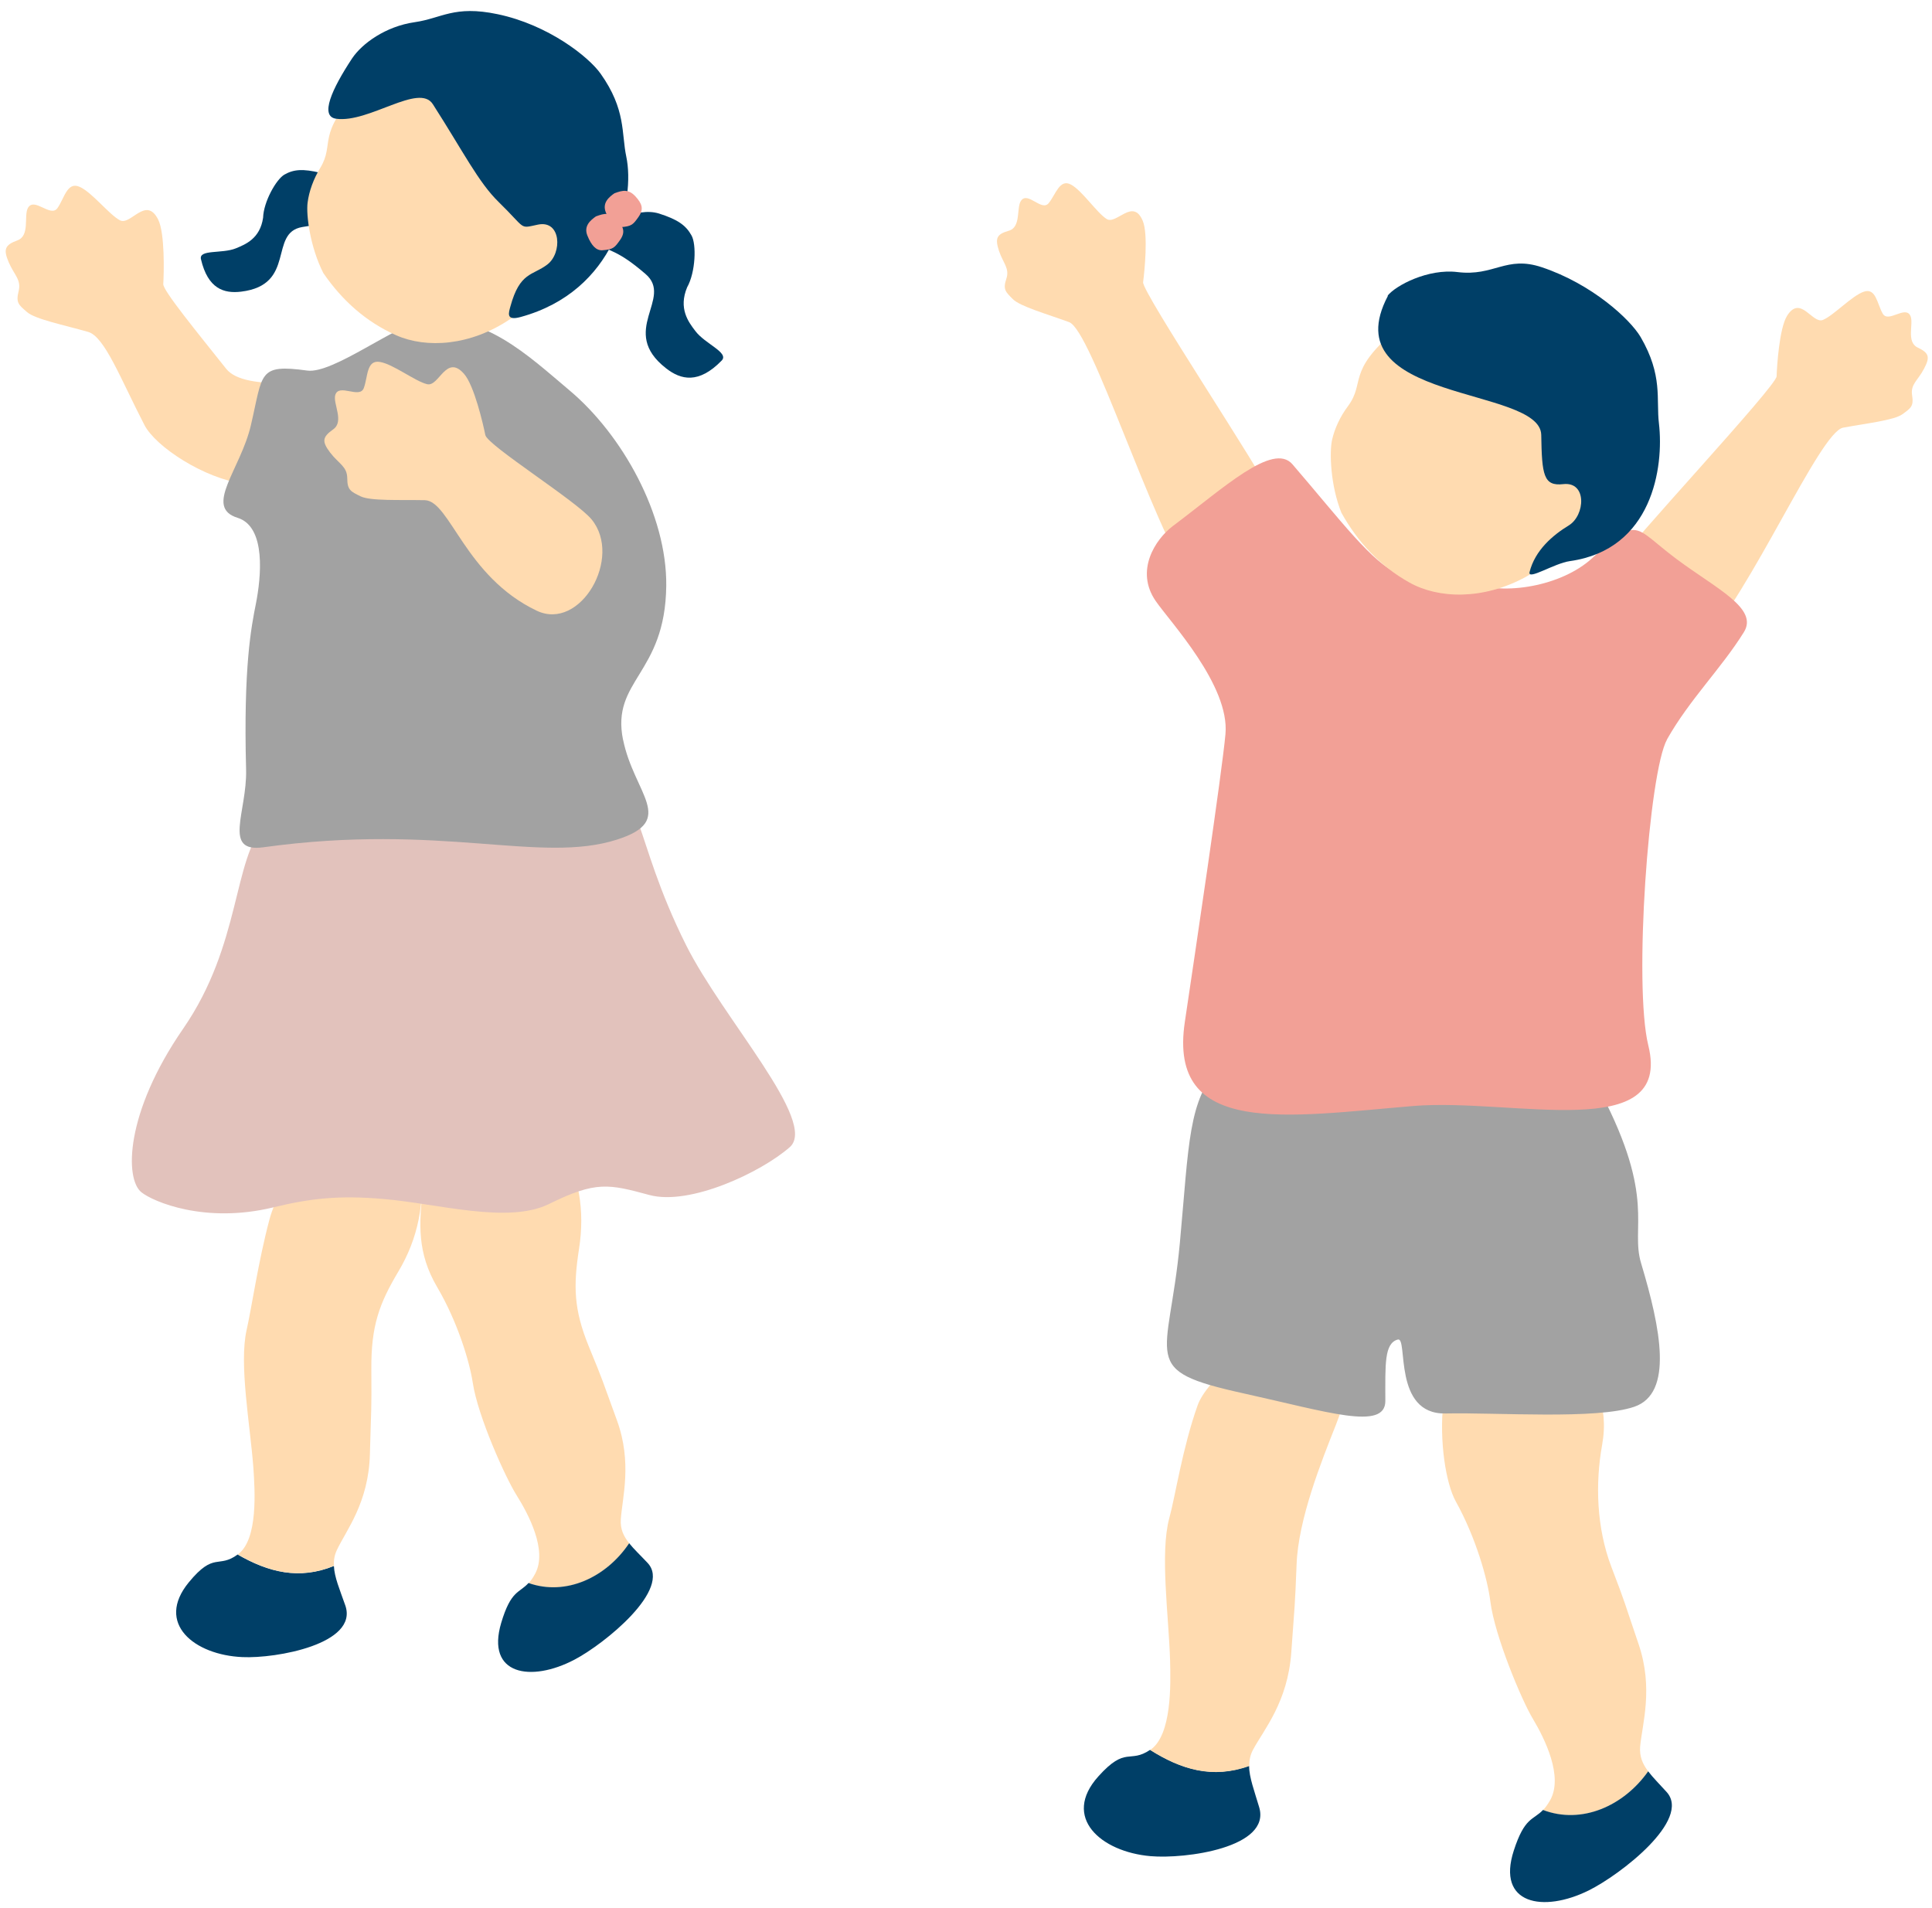 <svg width="161" height="159" viewBox="0 0 161 159" fill="none" xmlns="http://www.w3.org/2000/svg">
<path d="M95.847 145.821C94.108 146.998 93.841 145.46 91.526 148.04C88.462 151.449 91.727 154.322 95.874 154.683C98.778 154.937 105.935 153.975 104.932 150.607C104.517 149.203 104.102 148.134 104.089 147.158C101.038 148.254 98.43 147.452 95.834 145.821H95.847Z" fill="#003F67"/>
<path d="M108.317 112.618C104.825 110.988 100.53 115.078 99.808 117.096C98.537 120.665 97.948 124.662 97.44 126.52C96.65 129.434 97.4 134.7 97.507 138.376C97.56 140.381 97.654 144.565 95.888 145.808C95.874 145.808 95.861 145.821 95.848 145.835C98.43 147.465 101.039 148.267 104.102 147.171C104.102 146.703 104.183 146.249 104.423 145.808C105.306 144.15 107.313 141.865 107.608 137.694C107.902 133.51 107.902 134.139 108.049 130.383C108.183 126.613 110.123 121.775 111.314 118.767C112.906 114.73 111.942 114.329 108.33 112.632L108.317 112.618Z" fill="#FFDBB0"/>
<path d="M137.348 147.613C136.879 146.998 136.612 146.37 136.679 145.541C136.853 143.669 137.803 140.689 136.545 137C135.287 133.31 135.528 133.832 134.284 130.584C133.04 127.322 132.933 123.633 133.508 120.425C134.712 113.728 128.518 110.935 124.651 110.935C119.099 110.935 119.647 122.122 121.32 125.13C122.992 128.137 123.969 131.613 124.196 133.457C124.558 136.345 126.819 141.718 127.742 143.242C128.732 144.899 130.297 148.054 129.173 150.032C128.959 150.393 128.772 150.66 128.585 150.847C131.795 152.077 135.314 150.513 137.348 147.626V147.613Z" fill="#FFDBB0"/>
<path d="M137.348 147.612C135.314 150.499 131.809 152.063 128.585 150.834C127.755 151.702 127.059 151.408 126.15 154.215C124.691 158.707 128.598 159.415 132.384 157.544C135.033 156.234 140.973 151.649 138.886 149.337C138.284 148.668 137.749 148.147 137.348 147.612Z" fill="#003F67"/>
<path d="M105.908 41.241C105.253 39.477 95.152 24.346 95.259 23.517C95.366 22.688 95.7 19.534 95.232 18.411C94.416 16.446 93.038 18.758 92.222 18.25C91.406 17.742 90.175 15.871 89.238 15.377C88.302 14.882 87.981 16.205 87.392 16.927C86.803 17.662 85.639 15.898 85.078 16.74C84.689 17.315 85.104 18.932 84.074 19.226C83.044 19.52 82.91 19.854 83.245 20.897C83.593 21.94 84.154 22.354 83.86 23.236C83.566 24.118 83.793 24.319 84.395 24.92C84.997 25.535 87.231 26.163 89.091 26.845C90.951 27.527 95.888 43.487 99.379 48.686C100.53 50.384 107.273 44.89 105.908 41.254V41.241Z" fill="#FFDBB0"/>
<path d="M134.645 47.108C135.581 45.478 148.023 32.205 148.05 31.363C148.077 30.52 148.278 27.353 148.92 26.323C150.044 24.519 151.034 27.032 151.917 26.658C152.8 26.297 154.325 24.639 155.328 24.305C156.332 23.971 156.425 25.321 156.894 26.136C157.362 26.952 158.793 25.401 159.208 26.337C159.489 26.965 158.833 28.489 159.797 28.957C160.76 29.411 160.854 29.759 160.332 30.734C159.824 31.71 159.195 32.018 159.342 32.94C159.489 33.862 159.235 34.009 158.539 34.517C157.843 35.025 155.542 35.279 153.589 35.64C151.636 36.014 145.963 49.327 141.655 53.885C140.25 55.383 132.691 50.464 134.645 47.095V47.108Z" fill="#FFDBB0"/>
<path d="M101.651 88.84C103.819 87.41 113.853 87.557 118.642 87.45C127.834 87.236 130.697 85.846 133.413 91.072C138.028 99.934 135.848 102.247 136.757 105.268C138.403 110.748 139.46 116.108 136.195 117.231C133.078 118.313 124.77 117.699 120.462 117.792C116.034 117.886 117.358 111.403 116.488 111.63C115.338 111.938 115.445 113.729 115.445 116.75C115.445 119.249 110.628 117.659 103.645 116.121C94.801 114.17 97.397 113.461 98.32 103.597C99.096 95.189 99.002 91.714 101.665 88.84H101.651Z" fill="#A2A2A2"/>
<path d="M138.913 61.625C140.799 58.283 143.435 55.717 145.322 52.683C146.566 50.691 143.02 49.06 139.676 46.561C136.09 43.874 136.585 42.925 132.705 46.494C130.096 48.9 125.24 49.622 122.711 48.579C120.932 47.844 119.474 48.833 116.557 47.791C114.43 47.029 111.66 43.286 107.7 38.688C106.081 36.817 101.934 40.693 97.76 43.821C96.261 44.944 94.576 47.563 96.302 50.076C97.492 51.814 102.496 57.12 102.121 61.184C101.84 64.325 99.566 79.59 98.736 85.164C97.291 94.814 107.299 93.037 117.788 92.168C126.083 91.486 139.395 95.376 137.361 87.129C136.117 82.089 137.401 64.325 138.926 61.612L138.913 61.625Z" fill="#F2A096"/>
<path d="M127.18 48.058C123.608 50.023 119.862 49.903 117.44 48.539C115.005 47.176 113.145 45.184 111.781 42.725C110.871 40.453 110.777 37.699 111.005 36.657C111.219 35.707 111.687 34.705 112.329 33.849C113.801 31.858 112.209 31.002 116.249 27.567C117.48 26.525 123.889 22.167 130.632 25.495C136.558 28.423 134.659 43.928 127.18 48.058Z" fill="#FFDBB0"/>
<path d="M115.634 24.639C116.316 23.784 119.005 22.367 121.467 22.674C124.517 23.049 125.507 21.271 128.491 22.273C132.652 23.664 135.836 26.591 136.719 28.088C138.592 31.309 138.003 33.261 138.244 35.279C138.672 38.942 137.696 45.799 130.819 46.761C129.508 46.948 127.314 48.379 127.461 47.684C127.916 45.852 129.401 44.596 130.739 43.781C132.103 42.938 132.264 40.118 130.27 40.345C128.625 40.532 128.491 39.583 128.437 36.242C128.357 32.165 110.951 33.582 115.661 24.653L115.634 24.639Z" fill="#003F67"/>
<path d="M52.43 128.605C51.962 128.017 51.681 127.429 51.734 126.614C51.855 124.809 52.697 121.895 51.413 118.367C50.115 114.825 50.356 115.332 49.072 112.218C47.801 109.104 47.774 107.165 48.256 104.051C48.737 100.937 48.309 97.942 46.543 94.922C44.777 91.901 42.797 91.593 39.065 91.513C35.332 91.433 35.586 94.855 35.225 99.186C34.931 101.966 34.743 104.385 36.429 107.259C38.115 110.119 39.131 113.461 39.399 115.239C39.814 118.019 42.128 123.152 43.051 124.609C44.041 126.186 45.633 129.194 44.603 131.132C44.416 131.493 44.229 131.747 44.055 131.934C47.185 133.043 50.544 131.453 52.443 128.619L52.43 128.605Z" fill="#FFDBB0"/>
<path d="M52.431 128.605C50.532 131.439 47.174 133.03 44.043 131.92C43.267 132.776 42.585 132.509 41.769 135.235C40.471 139.606 44.257 140.208 47.869 138.31C50.398 136.986 56.031 132.415 53.957 130.236C53.368 129.608 52.833 129.113 52.431 128.605Z" fill="#003F67"/>
<path d="M19.812 129.54C18.18 130.743 17.859 129.273 15.732 131.866C12.922 135.288 16.187 137.921 20.201 138.095C23.01 138.228 29.887 136.999 28.776 133.791C28.308 132.454 27.866 131.438 27.826 130.502C24.923 131.679 22.368 131.024 19.812 129.553V129.54Z" fill="#003F67"/>
<path d="M35.012 96.404C34.504 92.582 24.376 94.426 22.45 101.644C21.513 105.173 20.965 109.022 20.55 110.84C19.908 113.687 20.844 118.727 21.112 122.282C21.246 124.207 21.513 128.257 19.854 129.513C19.841 129.513 19.828 129.527 19.814 129.54C22.369 131.011 24.925 131.679 27.828 130.489C27.801 130.035 27.868 129.594 28.082 129.153C28.858 127.509 30.718 125.236 30.825 121.186C30.932 117.136 30.972 117.751 30.945 114.102C30.919 110.466 31.614 108.621 33.206 105.948C34.798 103.275 35.507 100.214 35.012 96.391V96.404Z" fill="#FFDBB0"/>
<path d="M22.087 68.709C24.281 67.265 32.616 67.439 37.446 66.891C42.129 66.356 44.497 67.118 49.621 65.888C53.635 64.913 52.538 69.511 57.18 78.774C60.244 84.896 68.204 93.504 65.809 95.603C63.414 97.701 57.488 100.495 54.116 99.586C50.745 98.677 49.675 98.396 45.755 100.334C42.33 102.019 36.523 100.308 31.974 99.92C28.175 99.586 25.753 99.893 22.783 100.615C17.07 102.005 12.749 100.134 11.786 99.359C10.394 98.249 10.408 92.755 15.264 85.725C20.121 78.694 19.385 71.609 22.087 68.709Z" fill="#E2C2BC"/>
<path d="M27.252 32.165C26.918 31.443 20.469 32.766 18.85 30.735C16.415 27.674 13.579 24.212 13.606 23.677C13.659 22.795 13.753 19.44 13.178 18.29C12.161 16.285 10.89 18.825 9.994 18.357C9.097 17.889 7.652 16.004 6.622 15.563C5.592 15.122 5.364 16.526 4.789 17.341C4.214 18.157 2.863 16.392 2.327 17.328C1.966 17.969 2.515 19.64 1.458 20.028C0.401 20.416 0.267 20.776 0.722 21.846C1.177 22.915 1.792 23.303 1.552 24.265C1.311 25.227 1.551 25.401 2.247 26.003C2.929 26.604 5.338 27.085 7.344 27.66C8.723 28.048 10.047 31.577 12.04 35.426C12.977 37.231 17.004 39.877 20.335 40.318C22.289 40.586 25.54 41.067 26.142 38.982C26.664 37.137 28.042 33.889 27.239 32.165H27.252Z" fill="#FFDBB0"/>
<path d="M30.475 18.959C30.06 18.197 29.471 16.633 28.883 15.978C28.294 15.336 27.638 14.615 26.702 14.401C25.244 14.053 24.481 14.107 23.705 14.548C23.023 14.935 21.966 16.807 21.925 18.143C21.671 19.881 20.467 20.362 19.651 20.697C18.5 21.164 16.547 20.763 16.748 21.605C17.323 24.065 18.661 24.479 20.093 24.305C24.722 23.744 22.354 19.4 25.19 18.919C28.026 18.438 28.24 18.839 30.475 18.959Z" fill="#003F67"/>
<path d="M51.922 61.665C50.905 56.666 55.44 56.224 55.521 48.819C55.587 42.885 51.842 36.215 47.467 32.539C43.988 29.611 40.282 26.029 35.278 26.724C33.004 27.045 27.759 31.175 25.605 30.881C21.485 30.32 21.926 31.082 20.91 35.426C20.053 39.129 16.949 42.27 19.799 43.152C22.207 43.9 21.752 48.151 21.324 50.316C20.936 52.268 20.281 55.556 20.508 64.138C20.602 67.653 18.515 71.088 21.953 70.607C36.844 68.548 44.992 72.024 51.427 69.965C56.43 68.361 52.845 66.183 51.922 61.638V61.665Z" fill="#A2A2A2"/>
<path d="M42.531 26.578C39.199 28.837 35.533 29.051 33.018 27.941C30.516 26.832 28.509 25.041 26.944 22.755C25.847 20.603 25.499 17.916 25.633 16.887C25.753 15.938 26.128 14.909 26.677 14.013C27.948 11.928 26.302 11.233 29.954 7.504C31.065 6.367 36.952 1.515 43.868 4.162C49.943 6.488 49.501 21.859 42.544 26.591L42.531 26.578Z" fill="#FFDBB0"/>
<path d="M29.339 4.87C30.169 3.627 32.135 2.197 34.557 1.849C36.805 1.529 37.835 0.419 41.46 1.181C45.688 2.063 49.06 4.737 50.05 6.14C52.177 9.134 51.776 11.099 52.19 13.051C52.94 16.606 51.294 24.252 43.387 26.417C42.129 26.765 42.397 26.056 42.531 25.548C43.32 22.648 44.377 22.982 45.608 22.046C46.865 21.097 46.772 18.317 44.832 18.718C43.226 19.052 43.909 19.132 41.554 16.833C39.868 15.189 38.638 12.69 36.069 8.68C34.918 6.889 30.744 10.27 28.015 9.896C26.623 9.709 27.654 7.423 29.339 4.87Z" fill="#003F67"/>
<path d="M48.844 19.921C49.661 19.439 51.079 18.317 52.002 18.049C52.912 17.782 53.915 17.488 54.918 17.795C56.47 18.29 57.153 18.771 57.621 19.613C58.049 20.348 57.969 22.688 57.26 23.944C56.524 25.708 57.367 26.831 57.942 27.58C58.745 28.662 60.792 29.384 60.136 30.052C58.223 32.017 56.738 31.657 55.507 30.694C51.507 27.58 56.163 24.866 53.795 22.834C51.427 20.803 50.998 21.057 48.858 19.921H48.844Z" fill="#003F67"/>
<path d="M51.213 16.098C50.758 16.419 50.156 16.9 50.491 17.715C50.825 18.544 51.227 18.958 51.722 18.931C52.658 18.865 52.765 18.704 53.22 18.063C53.662 17.421 53.514 16.98 52.953 16.365C52.377 15.75 51.909 15.844 51.227 16.098H51.213Z" fill="#F2A096"/>
<path d="M49.674 18.023C49.219 18.343 48.617 18.825 48.952 19.64C49.286 20.469 49.688 20.883 50.183 20.856C51.119 20.79 51.226 20.629 51.681 19.988C52.123 19.346 51.975 18.905 51.413 18.29C50.838 17.675 50.37 17.769 49.688 18.023H49.674Z" fill="#F2A096"/>
<path d="M49.3 43.286C48.043 41.749 40.631 37.124 40.444 36.255C40.27 35.386 39.521 32.111 38.664 31.149C37.179 29.465 36.59 32.245 35.6 32.018C34.611 31.791 32.737 30.32 31.64 30.16C30.53 29.986 30.664 31.416 30.316 32.339C29.968 33.274 28.215 31.898 27.934 32.94C27.747 33.649 28.697 35.119 27.774 35.774C26.851 36.429 26.811 36.79 27.52 37.725C28.229 38.648 28.924 38.862 28.938 39.851C28.938 40.84 29.232 40.96 30.048 41.361C30.864 41.762 33.313 41.642 35.4 41.682C37.5 41.736 38.745 48.044 44.725 50.892C48.364 52.629 51.909 46.467 49.3 43.286Z" fill="#FFDBB0"/>
</svg>
